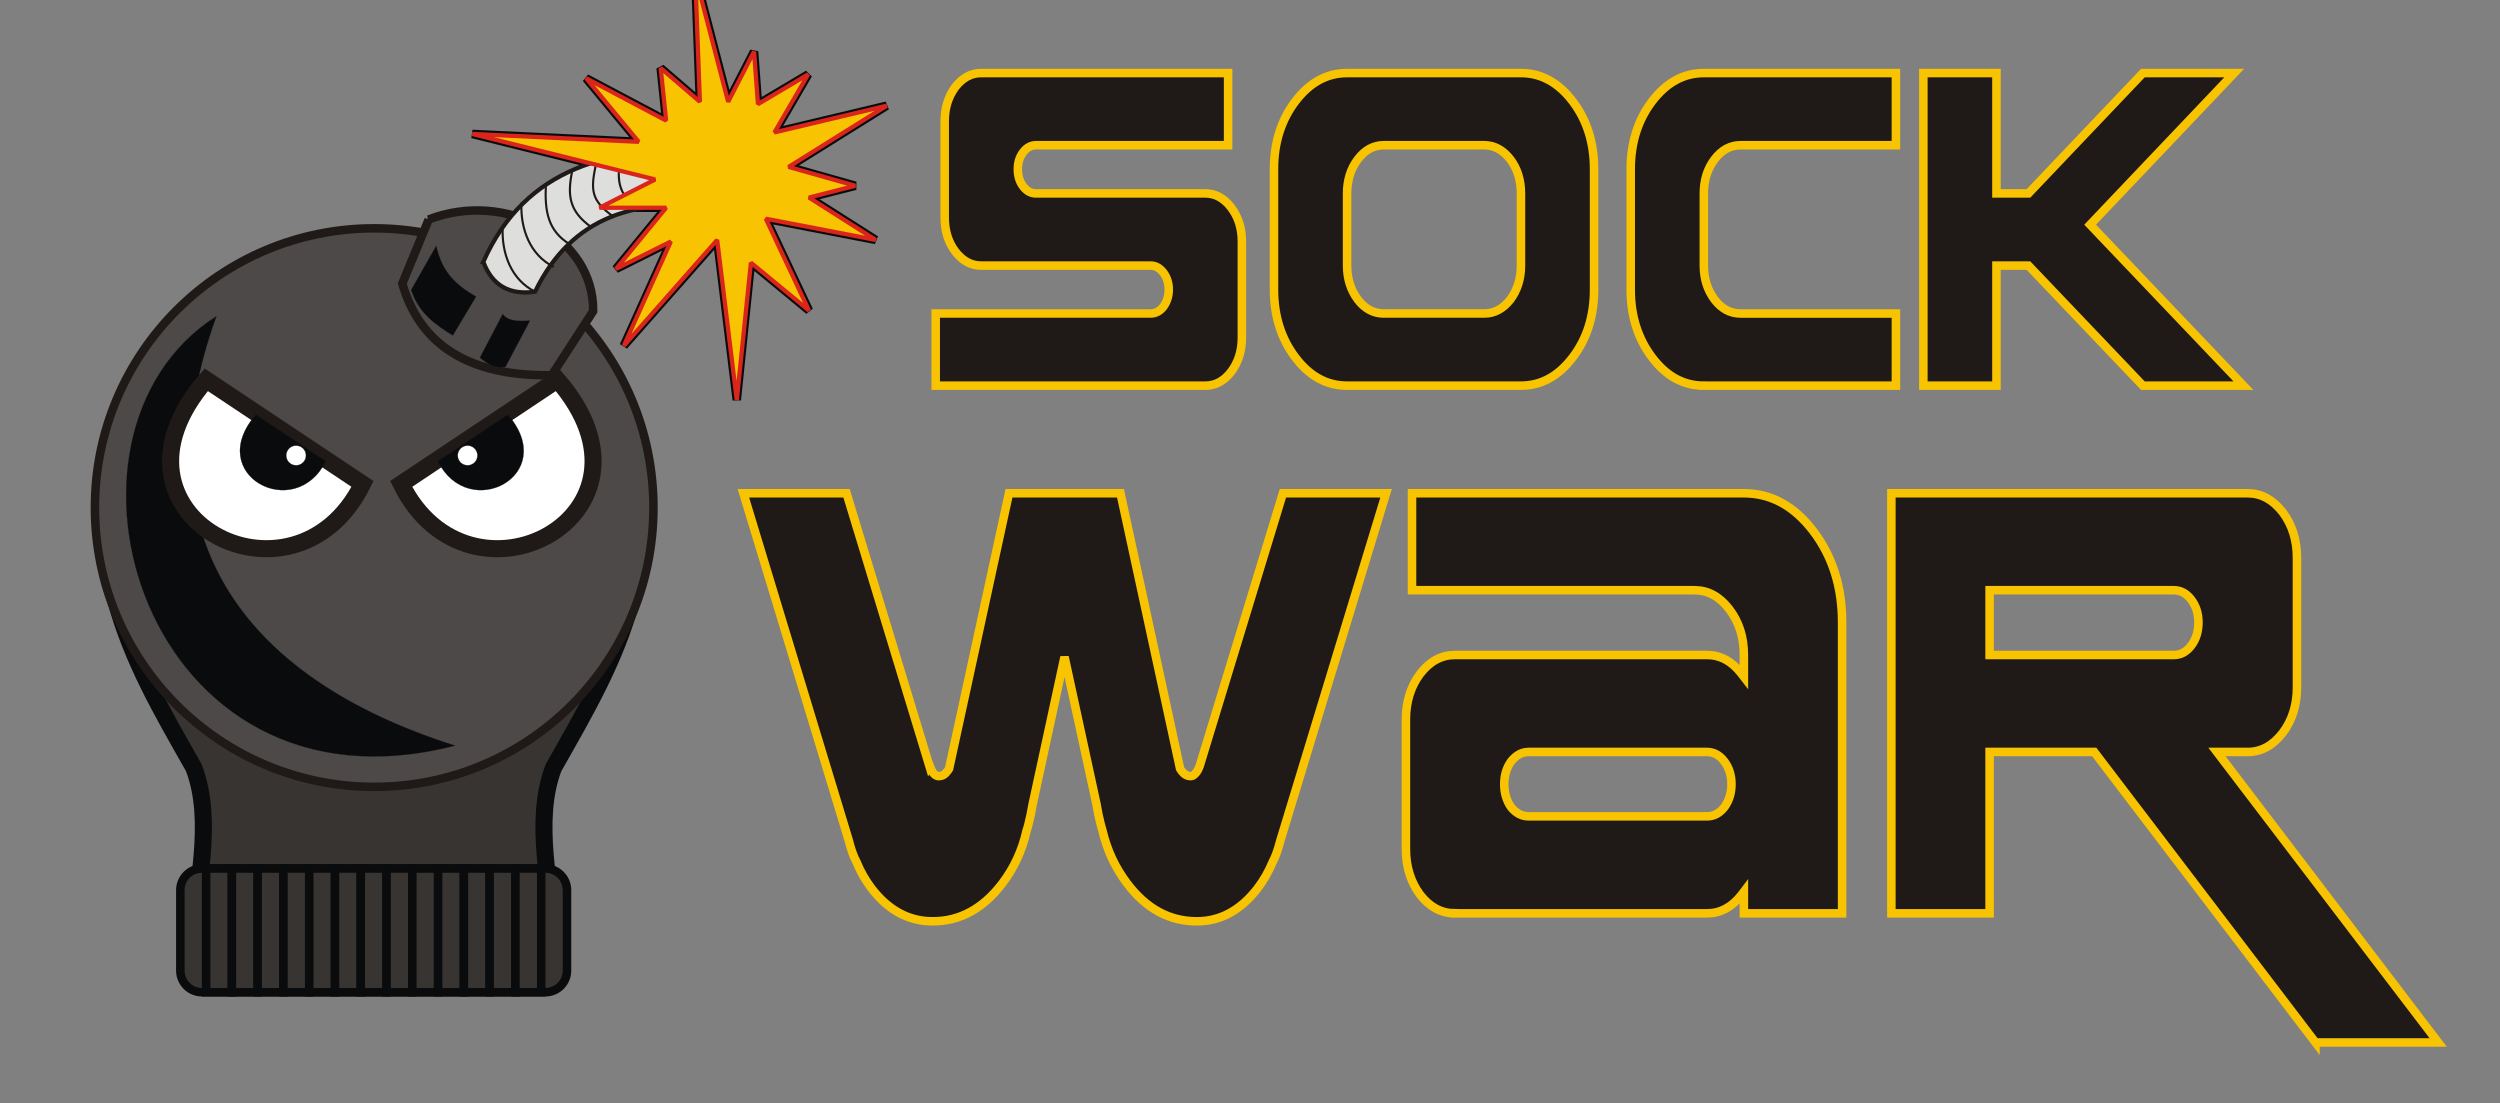 <?xml version="1.0" encoding="UTF-8"?>
<!DOCTYPE svg PUBLIC "-//W3C//DTD SVG 1.1//EN" "http://www.w3.org/Graphics/SVG/1.1/DTD/svg11.dtd">
<!-- Creator: CorelDRAW -->
<svg xmlns="http://www.w3.org/2000/svg" xml:space="preserve" width="827mm" height="365mm" style="shape-rendering:geometricPrecision; text-rendering:geometricPrecision; image-rendering:optimizeQuality; fill-rule:evenodd; clip-rule:evenodd"
viewBox="0 0 827 365">
 <rect x="0" y="0" width="827" height="365" fill="#808080" stroke="none"/>
 <defs>
  <style type="text/css">
   <![CDATA[
    .str5 {stroke:#1F1A17;stroke-width:0.076}
    .str10 {stroke:#1F1A17;stroke-width:0.076}
    .str7 {stroke:#1F1A17;stroke-width:0.706}
    .str6 {stroke:#1F1A17;stroke-width:1.411}
    .str8 {stroke:#DA251D;stroke-width:1.411;stroke-linejoin:bevel}
    .str1 {stroke:#0A0B0C;stroke-width:2.822}
    .str3 {stroke:#0A0B0C;stroke-width:2.822;stroke-linejoin:bevel}
    .str4 {stroke:#1F1A17;stroke-width:2.822}
    .str11 {stroke:#F8C300;stroke-width:2.822}
    .str0 {stroke:#0A0B0C;stroke-width:5.644}
    .str9 {stroke:#1F1A17;stroke-width:5.644}
    .str2 {stroke:#521C78;stroke-width:5.644;stroke-dasharray:5 5}
    .fil5 {fill:none}
    .fil9 {fill:none;fill-rule:nonzero}
    .fil3 {fill:#0A0B0C}
    .fil0 {fill:#383431}
    .fil2 {fill:#4D4948}
    .fil4 {fill:#DEDEDD}
    .fil1 {fill:#F8C300}
    .fil7 {fill:#0A0B0C}
    .fil6 {fill:white}
    .fil8 {fill:#1F1A17;fill-rule:nonzero}
   ]]>
  </style>
 </defs>
 <g id="Capa_x0020_1">
  <path id="_274134912" class="fil0 str0" d="M63.178 312.109c1.845,-17.968 7.693,-40.574 0.91,-58.203 -10.976,-19.315 -20.539,-35.787 -25.855,-55.526 -2.672,-7.127 -4.05,-14.133 -3.127,-20.522 -0.593,-19.429 -2.55,-42.199 22.837,-47.852 5.575,-5.303 14.022,-14.391 21.593,-16.423 6.832,-10.692 31.614,-14.205 44.074,-9.976 12.46,-4.229 37.241,-0.716 44.074,9.976 7.57,2.032 16.019,11.12 21.593,16.423 25.386,5.653 23.429,28.423 22.837,47.852 0.923,6.389 -0.455,13.395 -3.127,20.522 -5.317,19.739 -14.88,36.21 -25.855,55.526 -6.783,17.628 -0.936,40.235 0.91,58.203l-4.247 0 -1.22 0 -0.601 0 -1.221 0 -0.6 0 -1.223 0 -0.599 0 -1.224 0 -0.598 0 -1.225 0 -0.597 0 -1.226 0 -0.596 0 -1.227 0 -0.594 0 -1.228 0 -0.594 0 -1.229 0 -0.593 0 -1.23 0 -0.592 0 -1.23 0 -0.591 0 -1.231 0 -0.59 0 -1.232 0 -0.59 0 -1.233 0 -0.589 0 -1.233 0 -0.588 0 -1.234 0 -0.588 0 -1.235 0 -0.587 0 -1.235 0 -0.587 0 -1.236 0 -0.586 0 -1.236 0 -0.586 0 -1.237 0 -0.585 0 -1.237 0 -0.585 0 -1.238 0 -0.585 0 -1.238 0 -0.584 0 -1.238 0 -0.584 0 -1.238 0 -0.584 0 -1.238 0 -0.584 0 -1.239 0 -0.583 0 -1.239 0 -0.583 0 -1.239 0 -0.583 0 -1.239 0 -0.583 0 -1.239 0 -0.583 0 -1.239 0 -0.583 0 -1.239 0 -0.583 0 -1.239 0 -0.584 0 -1.238 0 -0.584 0 -1.238 0 -0.584 0 -1.238 0 -0.584 0 -1.238 0 -0.585 0 -1.238 0 -0.585 0 -1.237 0 -0.585 0 -1.237 0 -0.586 0 -1.236 0 -0.586 0 -1.236 0 -0.587 0 -1.235 0 -0.587 0 -1.235 0 -0.588 0 -1.234 0 -0.588 0 -1.234 0 -0.589 0 -1.233 0 -0.59 0 -1.232 0 -0.59 0 -1.232 0 -0.591 0 -1.231 0 -0.592 0 -1.23 0 -0.593 0 -1.229 0 -0.594 0 -1.228 0 -0.595 0 -1.227 0 -0.596 0 -1.226 0 -0.597 0 -1.225 0 -0.598 0 -1.224 0 -0.599 0 -1.223 0 -0.6 0 -1.222 0 -0.601 0 -1.22 0 -4.247 0z"/>
  <g id="_355056520">
   <path id="_355055704" class="fil0 str1" d="M66.79 287.301l113.636 0c3.928,-0 7.132,3.204 7.132,7.132l0 26.664c0,3.928 -3.204,7.132 -7.132,7.132l-113.636 0c-3.928,-0 -7.132,-3.204 -7.132,-7.132l-0 -26.663c0,-3.928 3.204,-7.132 7.132,-7.132z"/>
   <rect id="_274135032" class="fil0 str1" x="68.184" y="287.301" width="8.527" height="40.928"/>
   <rect id="_274141200" class="fil0 str1" x="76.712" y="287.301" width="8.527" height="40.928"/>
   <rect id="_274142208" class="fil0 str1" x="85.238" y="287.301" width="8.527" height="40.928"/>
   <rect id="_274140984" class="fil0 str1" x="93.764" y="287.301" width="8.527" height="40.928"/>
   <rect id="_274140744" class="fil0 str1" x="102.292" y="287.301" width="8.527" height="40.928"/>
   <rect id="_274140768" class="fil0 str1" x="110.818" y="287.301" width="8.527" height="40.928"/>
   <rect id="_274141416" class="fil0 str1" x="119.344" y="287.301" width="8.527" height="40.928"/>
   <rect id="_274141128" class="fil0 str1" x="127.871" y="287.301" width="8.527" height="40.928"/>
   <rect id="_274141728" class="fil0 str1" x="136.398" y="287.301" width="8.527" height="40.928"/>
   <rect id="_274142160" class="fil0 str1" x="144.924" y="287.301" width="8.527" height="40.928"/>
   <rect id="_274141752" class="fil0 str1" x="153.451" y="287.301" width="8.527" height="40.928"/>
   <rect id="_274141776" class="fil0 str1" x="161.978" y="287.301" width="8.527" height="40.928"/>
   <rect id="_274141512" class="fil0 str1" x="170.504" y="287.301" width="8.527" height="40.928"/>
  </g>
  <path id="_218248880" class="fil0 str2" d="M34.827 177.402l20.031 34.935 68.714 20.397 69.419 -20.397 19.336 -36.462m-177.499 1.527z"/>
  <polygon class="fil1 str3" points="216.729,59.373 156.241,44.316 211.277,46.912 193.884,25.884 220.364,39.903 218.546,22.509 231.527,33.672 229.969,-8.159 240.873,33.672 249.44,17.057 250.738,34.451 267.352,24.586 256.189,43.797 293.313,34.97 260.862,55.219 282.929,61.45 267.612,65.344 289.679,79.363 253.334,72.353 267.612,102.728 248.401,86.891 243.728,132.323 237.238,79.363 206.345,114.41 221.921,79.882 203.749,88.968 220.364,68.719 198.297,68.719 "/>
  <ellipse class="fil2 str4" cx="123.78" cy="167.91" rx="92.378" ry="92.378"/>
  <path class="fil3 str5" d="M71.609 104.597c-61.704,39.224 -24.207,168.702 78.921,142.057 -71.688,-22.741 -104.709,-70.994 -78.921,-142.057z"/>
  <path class="fil2 str4" d="M141.806 72.613l-8.723 21.184c5.954,20.63 22.43,30.737 49.429,30.322l13.707 -21.184c0.277,-24.646 -29.076,-40.153 -54.414,-30.322z"/>
  <path class="fil3 str5" d="M144.299 81.336c1.744,7.441 4.987,12.116 13.188,16.789l-7.704 12.837c-5.799,-3.577 -11.201,-7.315 -13.771,-15.042l8.287 -14.584z"/>
  <path class="fil3 str5" d="M166.292 103.887l-7.546 14.455c2.822,2.376 5.644,3.568 8.466,3.031l8.095 -15.318c-4.009,0.294 -7.337,0.161 -9.014,-2.168z"/>
  <path class="fil4 str6" d="M159.875 86.632c13.969,-31.424 42.181,-38.43 75.546,-36.605l2.856 18.951c-27.324,-4.008 -49.175,2.438 -61.267,27.518 -8.48,1.211 -14.192,-2.077 -17.134,-9.865z"/>
  <path class="fil5 str7" d="M177.009 96.497c-7.94,-3.976 -11.112,-12.696 -10.721,-21.294"/>
  <path class="fil5 str7" d="M183.217 88.316c-7.94,-3.976 -11.112,-12.696 -10.721,-21.294"/>
  <path class="fil5 str7" d="M188.563 80.867c-7.369,-4.484 -8.385,-11.014 -7.993,-19.612"/>
  <path class="fil5 str7" d="M195.51 75.075c-7.191,-5.209 -7.956,-10.343 -6.178,-18.765"/>
  <path class="fil5 str7" d="M202.727 71.513c-7.191,-5.209 -7.401,-8.603 -5.623,-17.025"/>
  <path class="fil5 str7" d="M210.752 69.258c-6.546,-5.617 -6.918,-10.04 -5.14,-18.462"/>
  <polygon class="fil1 str8" points="216.729,59.373 156.241,44.316 211.277,46.912 193.884,25.884 220.364,39.903 218.546,22.509 231.527,33.672 229.969,-8.159 240.873,33.672 249.44,17.057 250.738,34.451 267.352,24.586 256.189,43.797 293.313,34.97 260.862,55.219 282.929,61.45 267.612,65.344 289.679,79.363 253.334,72.353 267.612,102.728 248.401,86.891 243.728,132.323 237.238,79.363 206.345,114.41 221.921,79.882 203.749,88.968 220.364,68.719 198.297,68.719 "/>
  <g id="_351947704">
   <path id="_354869112" class="fil6 str9" d="M68.234 125.628c-38.923,44.857 29.01,80.335 51.689,34.459l-51.689 -34.459z"/>
   <path id="_354862848" class="fil7 str10" d="M84.663 137.121c-17.422,20.079 12.985,35.959 23.137,15.425l-23.137 -15.425z"/>
   <circle id="_354863400" class="fil6 str10" cx="97.949" cy="150.665" r="3.266"/>
   <path id="_354248408" class="fil6 str9" d="M184.39 125.628c38.923,44.857 -29.01,80.335 -51.689,34.459l51.689 -34.459z"/>
   <path id="_354249224" class="fil7 str10" d="M167.961 137.121c17.423,20.079 -12.985,35.959 -23.137,15.425l23.137 -15.425z"/>
   <circle id="_354249488" class="fil6 str10" cx="154.675" cy="150.665" r="3.266"/>
  </g>
  <path class="fil8" d="M309.528 127.576l0 -23.871 71.071 0c1.646,0 3.05,-0.732 4.236,-2.228 1.186,-1.623 1.791,-3.533 1.791,-5.697 0,-2.164 -0.605,-4.042 -1.791,-5.602 -1.186,-1.56 -2.59,-2.323 -4.236,-2.323l-56.038 0c-3.316,0 -6.173,-1.56 -8.569,-4.679 -2.324,-3.087 -3.486,-6.843 -3.486,-11.267l0 -31.796c0,-4.36 1.162,-8.116 3.486,-11.299 2.397,-3.087 5.253,-4.647 8.569,-4.647l81.698 0 0 23.87 -63.543 0c-1.646,0 -3.074,0.764 -4.26,2.323 -1.186,1.56 -1.767,3.437 -1.767,5.602 0,2.228 0.581,4.138 1.767,5.697 1.186,1.56 2.614,2.323 4.26,2.323l56.038 0c3.292,0 6.124,1.56 8.497,4.647 2.372,3.119 3.558,6.843 3.558,11.203l0 31.891c0,4.36 -1.186,8.116 -3.558,11.267 -2.372,3.055 -5.204,4.583 -8.497,4.583l-89.226 0z"/>
  <path class="fil8" d="M491.005 103.705c3.316,0 6.173,-1.528 8.593,-4.583 2.348,-3.151 3.534,-6.907 3.534,-11.267l0 -23.871c0,-4.424 -1.186,-8.18 -3.534,-11.299 -2.421,-3.087 -5.277,-4.647 -8.593,-4.647l-33.26 0c-3.365,0 -6.221,1.56 -8.569,4.647 -2.372,3.119 -3.558,6.875 -3.558,11.299l0 23.871c0,4.36 1.186,8.116 3.558,11.267 2.348,3.055 5.205,4.583 8.569,4.583l33.26 0zm-45.388 23.871c-6.705,0 -12.418,-3.119 -17.09,-9.325 -4.72,-6.206 -7.093,-13.718 -7.093,-22.47l0 -39.816c0,-8.753 2.372,-16.264 7.093,-22.47 4.72,-6.206 10.433,-9.325 17.09,-9.325l57.515 0c6.657,0 12.37,3.119 17.09,9.325 4.72,6.206 7.093,13.718 7.093,22.47l0 39.816c0,8.816 -2.372,16.328 -7.093,22.47 -4.72,6.206 -10.433,9.325 -17.09,9.325l-57.515 0z"/>
  <path class="fil8" d="M563.625 127.576c-6.705,0 -12.418,-3.119 -17.09,-9.325 -4.72,-6.206 -7.093,-13.718 -7.093,-22.47l0 -39.816c0,-8.753 2.372,-16.264 7.093,-22.47 4.72,-6.206 10.433,-9.325 17.09,-9.325l63.543 0 0 23.87 -51.415 0c-3.365,0 -6.221,1.56 -8.569,4.647 -2.372,3.119 -3.558,6.875 -3.558,11.299l0 23.871c0,4.36 1.186,8.116 3.558,11.267 2.348,3.055 5.205,4.583 8.569,4.583l51.415 0 0 23.871 -63.543 0z"/>
  <polygon class="fil8" points="636.245,127.576 636.245,24.168 660.428,24.168 660.428,63.984 671.006,63.984 708.865,24.168 739.075,24.168 691.412,74.328 742.125,127.576 708.865,127.576 671.006,87.855 660.428,87.855 660.428,127.576 "/>
  <path class="fil9 str11" d="M309.528 127.576l0 -23.871 71.071 0c1.646,0 3.05,-0.732 4.236,-2.228 1.186,-1.623 1.791,-3.533 1.791,-5.697 0,-2.164 -0.605,-4.042 -1.791,-5.602 -1.186,-1.56 -2.59,-2.323 -4.236,-2.323l-56.038 0c-3.316,0 -6.173,-1.56 -8.569,-4.679 -2.324,-3.087 -3.486,-6.843 -3.486,-11.267l0 -31.796c0,-4.36 1.162,-8.116 3.486,-11.299 2.397,-3.087 5.253,-4.647 8.569,-4.647l81.698 0 0 23.87 -63.543 0c-1.646,0 -3.074,0.764 -4.26,2.323 -1.186,1.56 -1.767,3.437 -1.767,5.602 0,2.228 0.581,4.138 1.767,5.697 1.186,1.56 2.614,2.323 4.26,2.323l56.038 0c3.292,0 6.124,1.56 8.497,4.647 2.372,3.119 3.558,6.843 3.558,11.203l0 31.891c0,4.36 -1.186,8.116 -3.558,11.267 -2.372,3.055 -5.204,4.583 -8.497,4.583l-89.226 0z"/>
  <path class="fil9 str11" d="M491.005 103.705c3.316,0 6.173,-1.528 8.593,-4.583 2.348,-3.151 3.534,-6.907 3.534,-11.267l0 -23.871c0,-4.424 -1.186,-8.18 -3.534,-11.299 -2.421,-3.087 -5.277,-4.647 -8.593,-4.647l-33.26 0c-3.365,0 -6.221,1.56 -8.569,4.647 -2.372,3.119 -3.558,6.875 -3.558,11.299l0 23.871c0,4.36 1.186,8.116 3.558,11.267 2.348,3.055 5.205,4.583 8.569,4.583l33.26 0zm-45.388 23.871c-6.705,0 -12.418,-3.119 -17.09,-9.325 -4.72,-6.206 -7.093,-13.718 -7.093,-22.47l0 -39.816c0,-8.753 2.372,-16.264 7.093,-22.47 4.72,-6.206 10.433,-9.325 17.09,-9.325l57.515 0c6.657,0 12.37,3.119 17.09,9.325 4.72,6.206 7.093,13.718 7.093,22.47l0 39.816c0,8.816 -2.372,16.328 -7.093,22.47 -4.72,6.206 -10.433,9.325 -17.09,9.325l-57.515 0z"/>
  <path class="fil9 str11" d="M563.625 127.576c-6.705,0 -12.418,-3.119 -17.09,-9.325 -4.72,-6.206 -7.093,-13.718 -7.093,-22.47l0 -39.816c0,-8.753 2.372,-16.264 7.093,-22.47 4.72,-6.206 10.433,-9.325 17.09,-9.325l63.543 0 0 23.87 -51.415 0c-3.365,0 -6.221,1.56 -8.569,4.647 -2.372,3.119 -3.558,6.875 -3.558,11.299l0 23.871c0,4.36 1.186,8.116 3.558,11.267 2.348,3.055 5.205,4.583 8.569,4.583l51.415 0 0 23.871 -63.543 0z"/>
  <polygon class="fil9 str11" points="636.245,127.576 636.245,24.168 660.428,24.168 660.428,63.984 671.006,63.984 708.865,24.168 739.075,24.168 691.412,74.328 742.125,127.576 708.865,127.576 671.006,87.855 660.428,87.855 660.428,127.576 "/>
  <path class="fil8" d="M308.528 304.772c-7.904,0 -14.637,-3.635 -20.232,-10.905 -2.017,-2.694 -3.676,-5.56 -4.944,-8.682 -0.943,-1.754 -1.822,-4.106 -2.57,-7.142l-34.869 -114.872 34.121 0 27.518 90.58 0.098 -0.128c0.39,1.026 0.813,1.753 1.236,2.267 0.52,0.599 1.041,0.855 1.626,0.855 1.138,0 2.082,-0.513 2.862,-1.625 0.195,-0.214 0.39,-0.513 0.585,-0.855l19.809 -91.094 36.886 0 19.711 91.094c0.195,0.342 0.39,0.641 0.586,0.855 0.813,1.112 1.789,1.625 2.96,1.625 0.488,0 1.008,-0.257 1.496,-0.855 0.52,-0.513 0.976,-1.24 1.333,-2.267l0 0.128 27.648 -90.58 34.121 0 -34.966 114.872c-0.781,3.037 -1.626,5.389 -2.57,7.142 -1.301,3.122 -2.927,5.987 -4.977,8.682 -5.595,7.27 -12.295,10.905 -20.102,10.905 -9.01,0 -16.686,-4.148 -22.964,-12.445 -3.936,-5.175 -6.668,-10.948 -8.197,-17.406 -0.195,-0.727 -0.423,-1.54 -0.65,-2.352 -0.52,-2.01 -0.976,-4.148 -1.334,-6.415l-10.604 -48.84 -10.571 48.84c-0.39,2.267 -0.813,4.405 -1.334,6.415 -0.195,0.813 -0.423,1.582 -0.65,2.224 -1.464,6.543 -4.163,12.36 -8.099,17.535 -6.375,8.297 -14.019,12.445 -22.964,12.445z"/>
  <path class="fil8" d="M564.677 270.046c2.212,0 4.131,-0.984 5.725,-2.994 1.594,-2.181 2.374,-4.747 2.374,-7.655 0,-2.908 -0.781,-5.431 -2.374,-7.527 -1.594,-2.096 -3.513,-3.122 -5.725,-3.122l-58.971 0c-2.244,0 -4.163,1.026 -5.822,3.122 -1.529,2.095 -2.277,4.619 -2.277,7.527 0,2.908 0.748,5.474 2.277,7.655 1.659,2.01 3.578,2.994 5.822,2.994l58.971 0zm-83.366 32.075c-4.521,0 -8.36,-2.053 -11.547,-6.158 -3.123,-4.234 -4.684,-9.28 -4.684,-15.139l0 -42.724c0,-5.945 1.561,-10.991 4.684,-15.182 3.188,-4.148 7.026,-6.244 11.547,-6.244l83.366 0c4.456,0 8.262,2.095 11.449,6.244 0.228,0.257 0.488,0.556 0.748,0.898l0 -7.142c0,-5.945 -1.626,-10.991 -4.846,-15.182 -3.188,-4.148 -6.993,-6.244 -11.449,-6.244l-93.482 0 0 -32.075 109.778 0c8.945,0 16.621,4.191 22.964,12.531 6.343,8.34 9.53,18.433 9.53,30.194l0 96.226 -32.494 0 0 -7.142c-0.26,0.342 -0.52,0.684 -0.748,0.984 -3.188,4.106 -6.993,6.158 -11.449,6.158l-83.366 0z"/>
  <path class="fil8" d="M719.147 216.673c2.212,0 4.131,-1.026 5.725,-3.122 1.594,-2.096 2.374,-4.662 2.374,-7.655 0,-2.908 -0.781,-5.431 -2.374,-7.527 -1.594,-2.096 -3.513,-3.122 -5.725,-3.122l-60.988 0 0 21.426 60.988 0zm46.806 128.173l-73.185 -96.097 -34.609 0 0 53.373 -32.494 0 0 -138.95 117.877 0c4.456,0 8.294,2.096 11.547,6.244 3.155,4.191 4.749,9.238 4.749,15.182l0 42.724c0,5.945 -1.594,10.991 -4.749,15.139 -3.253,4.191 -7.091,6.287 -11.547,6.287l-10.181 0 73.185 96.097 -40.593 0z"/>
  <path class="fil9 str11" d="M308.528 304.772c-7.904,0 -14.637,-3.635 -20.232,-10.905 -2.017,-2.694 -3.676,-5.56 -4.944,-8.682 -0.943,-1.754 -1.822,-4.106 -2.57,-7.142l-34.869 -114.872 34.121 0 27.518 90.58 0.098 -0.128c0.39,1.026 0.813,1.753 1.236,2.267 0.52,0.599 1.041,0.855 1.626,0.855 1.138,0 2.082,-0.513 2.862,-1.625 0.195,-0.214 0.39,-0.513 0.585,-0.855l19.809 -91.094 36.886 0 19.711 91.094c0.195,0.342 0.39,0.641 0.586,0.855 0.813,1.112 1.789,1.625 2.96,1.625 0.488,0 1.008,-0.257 1.496,-0.855 0.52,-0.513 0.976,-1.24 1.333,-2.267l0 0.128 27.648 -90.58 34.121 0 -34.966 114.872c-0.781,3.037 -1.626,5.389 -2.57,7.142 -1.301,3.122 -2.927,5.987 -4.977,8.682 -5.595,7.27 -12.295,10.905 -20.102,10.905 -9.01,0 -16.686,-4.148 -22.964,-12.445 -3.936,-5.175 -6.668,-10.948 -8.197,-17.406 -0.195,-0.727 -0.423,-1.54 -0.65,-2.352 -0.52,-2.01 -0.976,-4.148 -1.334,-6.415l-10.604 -48.84 -10.571 48.84c-0.39,2.267 -0.813,4.405 -1.334,6.415 -0.195,0.813 -0.423,1.582 -0.65,2.224 -1.464,6.543 -4.163,12.36 -8.099,17.535 -6.375,8.297 -14.019,12.445 -22.964,12.445z"/>
  <path class="fil9 str11" d="M564.677 270.046c2.212,0 4.131,-0.984 5.725,-2.994 1.594,-2.181 2.374,-4.747 2.374,-7.655 0,-2.908 -0.781,-5.431 -2.374,-7.527 -1.594,-2.096 -3.513,-3.122 -5.725,-3.122l-58.971 0c-2.244,0 -4.163,1.026 -5.822,3.122 -1.529,2.095 -2.277,4.619 -2.277,7.527 0,2.908 0.748,5.474 2.277,7.655 1.659,2.01 3.578,2.994 5.822,2.994l58.971 0zm-83.366 32.075c-4.521,0 -8.36,-2.053 -11.547,-6.158 -3.123,-4.234 -4.684,-9.28 -4.684,-15.139l0 -42.724c0,-5.945 1.561,-10.991 4.684,-15.182 3.188,-4.148 7.026,-6.244 11.547,-6.244l83.366 0c4.456,0 8.262,2.095 11.449,6.244 0.228,0.257 0.488,0.556 0.748,0.898l0 -7.142c0,-5.945 -1.626,-10.991 -4.846,-15.182 -3.188,-4.148 -6.993,-6.244 -11.449,-6.244l-93.482 0 0 -32.075 109.778 0c8.945,0 16.621,4.191 22.964,12.531 6.343,8.34 9.53,18.433 9.53,30.194l0 96.226 -32.494 0 0 -7.142c-0.26,0.342 -0.52,0.684 -0.748,0.984 -3.188,4.106 -6.993,6.158 -11.449,6.158l-83.366 0z"/>
  <path class="fil9 str11" d="M719.147 216.673c2.212,0 4.131,-1.026 5.725,-3.122 1.594,-2.096 2.374,-4.662 2.374,-7.655 0,-2.908 -0.781,-5.431 -2.374,-7.527 -1.594,-2.096 -3.513,-3.122 -5.725,-3.122l-60.988 0 0 21.426 60.988 0zm46.806 128.173l-73.185 -96.097 -34.609 0 0 53.373 -32.494 0 0 -138.95 117.877 0c4.456,0 8.294,2.096 11.547,6.244 3.155,4.191 4.749,9.238 4.749,15.182l0 42.724c0,5.945 -1.594,10.991 -4.749,15.139 -3.253,4.191 -7.091,6.287 -11.547,6.287l-10.181 0 73.185 96.097 -40.593 0z"/>
 </g>
</svg>
